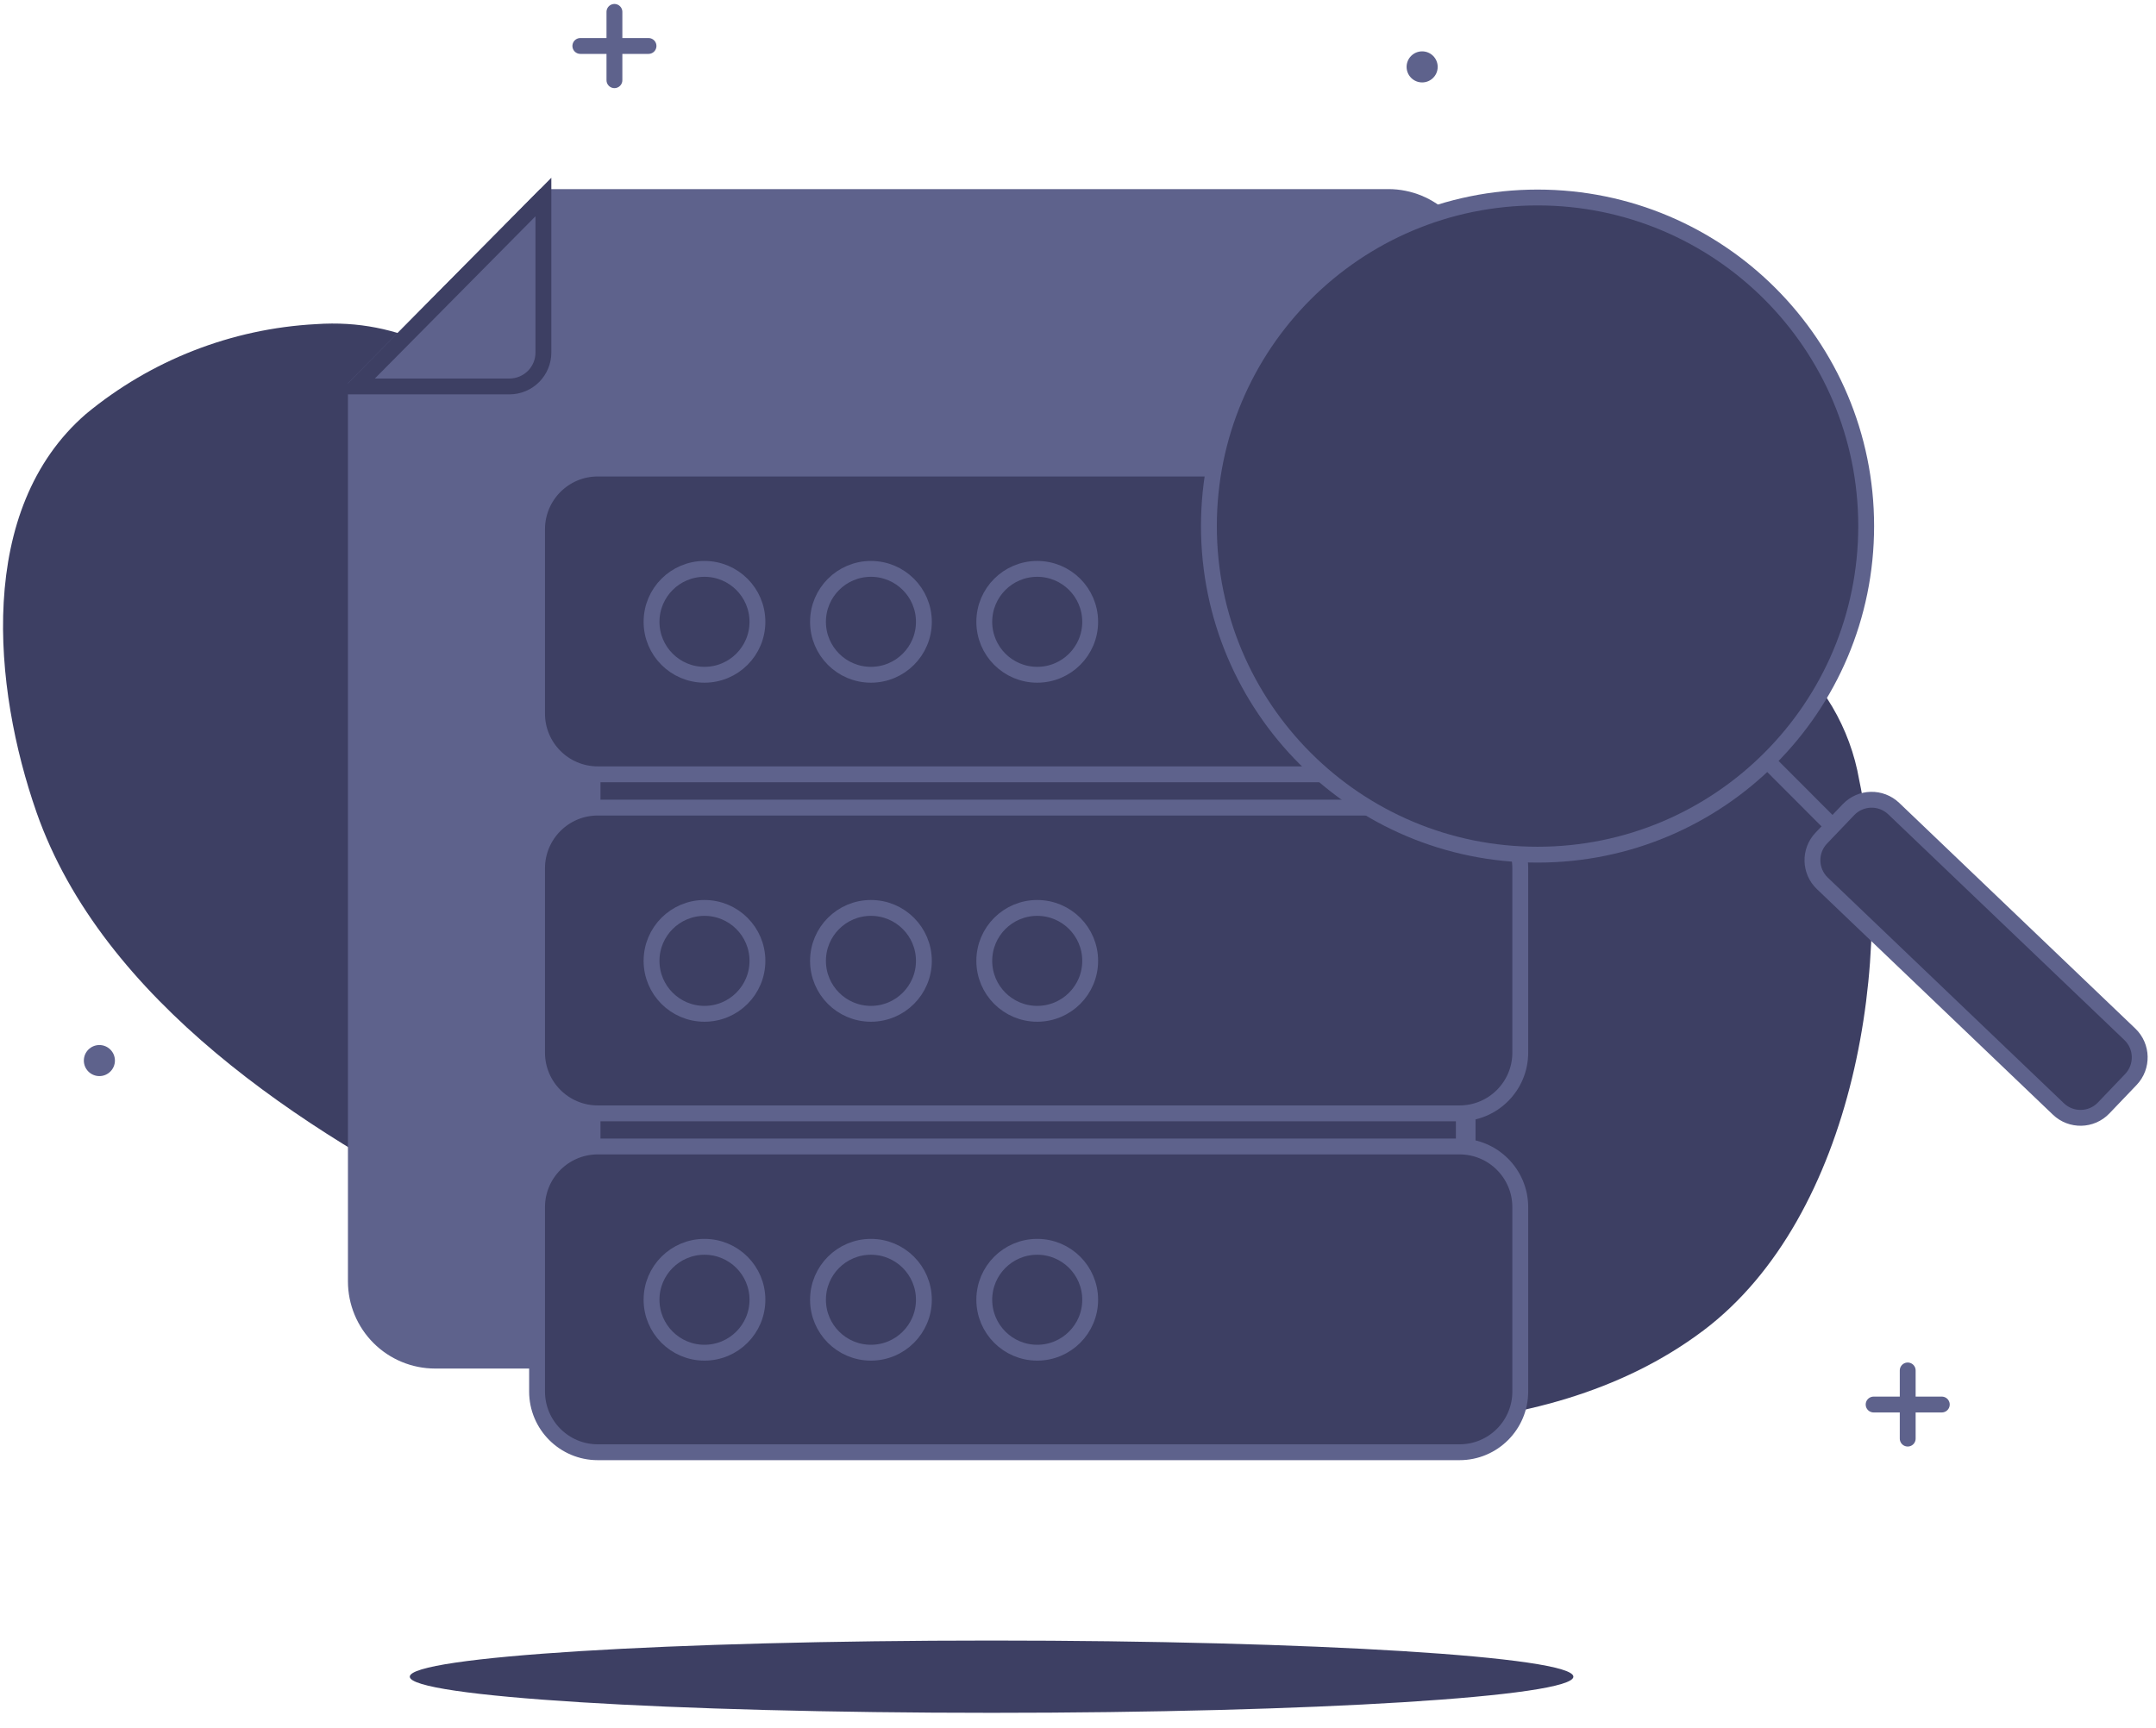 <svg width='136' height='109' viewBox='0 0 136 109' fill='none' xmlns='http://www.w3.org/2000/svg'>
<path d='M79.618 39.56C71.239 39.61 62.728 39.23 54.769 37.01C46.809 34.79 39.769 30.63 33.368 25.76C29.178 22.59 25.369 20.07 19.928 20.45C14.609 20.734 9.521 22.722 5.418 26.12C-1.502 32.12 -0.451 43.37 2.308 51.26C6.468 63.12 19.128 71.37 29.878 76.74C42.309 82.94 55.959 86.55 69.648 88.62C81.648 90.45 97.049 91.77 107.449 83.94C116.999 76.74 119.618 60.3 117.278 49.21C116.711 45.928 114.965 42.966 112.368 40.88C105.658 35.98 95.659 39.26 88.118 39.42C85.319 39.48 82.478 39.55 79.618 39.56Z' fill='#3D3F63'/>
<path d='M38.758 0.75V5.06' stroke='#5E628C' stroke-linecap='round' stroke-linejoin='round'/>
<path d='M36.608 2.9H40.908' stroke='#5E628C' stroke-linecap='round' stroke-linejoin='round'/>
<path d='M120.338 86.46V90.76' stroke='#5E628C' stroke-linecap='round' stroke-linejoin='round'/>
<path d='M118.188 88.61H122.488' stroke='#5E628C' stroke-linecap='round' stroke-linejoin='round'/>
<path d='M6.269 67.89C6.81 67.89 7.249 67.451 7.249 66.91C7.249 66.369 6.81 65.93 6.269 65.93C5.727 65.93 5.289 66.369 5.289 66.91C5.289 67.451 5.727 67.89 6.269 67.89Z' fill='#5E628C'/>
<path d='M89.709 5.2C90.25 5.2 90.689 4.761 90.689 4.22C90.689 3.679 90.25 3.24 89.709 3.24C89.167 3.24 88.728 3.679 88.728 4.22C88.728 4.761 89.167 5.2 89.709 5.2Z' fill='#5E628C'/>
<path d='M62.549 108.06C82.817 108.06 99.249 107.039 99.249 105.78C99.249 104.521 82.817 103.5 62.549 103.5C42.28 103.5 25.849 104.521 25.849 105.78C25.849 107.039 42.28 108.06 62.549 108.06Z' fill='#3D3F63'/>
<path d='M34.278 12.43H87.578C88.904 12.43 90.176 12.957 91.114 13.894C92.052 14.832 92.578 16.104 92.578 17.43V80.84C92.578 82.166 92.052 83.438 91.114 84.376C90.176 85.313 88.904 85.84 87.578 85.84H27.448C26.122 85.84 24.85 85.313 23.913 84.376C22.975 83.438 22.448 82.166 22.448 80.84V24.38L34.278 12.43Z' fill='#5E628C' stroke='#5E628C' stroke-miterlimit='10'/>
<path d='M92.338 43.34H37.378V86.46H92.338V43.34Z' fill='#3D3F63' stroke='#5E628C' stroke-miterlimit='10'/>
<path d='M22.448 24.38H32.138C32.42 24.38 32.699 24.324 32.959 24.216C33.22 24.108 33.456 23.949 33.655 23.75C33.854 23.55 34.011 23.313 34.118 23.052C34.225 22.791 34.28 22.512 34.278 22.23V12.43L22.448 24.38Z' fill='#5E628C' stroke='#3D3F63' stroke-miterlimit='10'/>
<path d='M92.068 29.56H37.708C35.593 29.56 33.878 31.275 33.878 33.39V45.02C33.878 47.135 35.593 48.85 37.708 48.85H92.068C94.184 48.85 95.898 47.135 95.898 45.02V33.39C95.898 31.275 94.184 29.56 92.068 29.56Z' fill='#3D3F63' stroke='#5E628C' stroke-miterlimit='10'/>
<path d='M44.439 42.57C46.283 42.57 47.779 41.075 47.779 39.23C47.779 37.385 46.283 35.89 44.439 35.89C42.594 35.89 41.099 37.385 41.099 39.23C41.099 41.075 42.594 42.57 44.439 42.57Z' fill='#3D3F63' stroke='#5E628C' stroke-miterlimit='10'/>
<path d='M54.939 42.57C56.783 42.57 58.279 41.075 58.279 39.23C58.279 37.385 56.783 35.89 54.939 35.89C53.094 35.89 51.599 37.385 51.599 39.23C51.599 41.075 53.094 42.57 54.939 42.57Z' fill='#3D3F63' stroke='#5E628C' stroke-miterlimit='10'/>
<path d='M65.428 42.57C67.273 42.57 68.768 41.075 68.768 39.23C68.768 37.385 67.273 35.89 65.428 35.89C63.584 35.89 62.088 37.385 62.088 39.23C62.088 41.075 63.584 42.57 65.428 42.57Z' fill='#3D3F63' stroke='#5E628C' stroke-miterlimit='10'/>
<path d='M92.068 50.95H37.708C35.593 50.95 33.878 52.665 33.878 54.78V66.41C33.878 68.525 35.593 70.24 37.708 70.24H92.068C94.184 70.24 95.898 68.525 95.898 66.41V54.78C95.898 52.665 94.184 50.95 92.068 50.95Z' fill='#3D3F63' stroke='#5E628C' stroke-miterlimit='10'/>
<path d='M44.439 63.96C46.283 63.96 47.779 62.465 47.779 60.62C47.779 58.775 46.283 57.28 44.439 57.28C42.594 57.28 41.099 58.775 41.099 60.62C41.099 62.465 42.594 63.96 44.439 63.96Z' fill='#3D3F63' stroke='#5E628C' stroke-miterlimit='10'/>
<path d='M54.939 63.96C56.783 63.96 58.279 62.465 58.279 60.62C58.279 58.775 56.783 57.28 54.939 57.28C53.094 57.28 51.599 58.775 51.599 60.62C51.599 62.465 53.094 63.96 54.939 63.96Z' fill='#3D3F63' stroke='#5E628C' stroke-miterlimit='10'/>
<path d='M65.428 63.96C67.273 63.96 68.768 62.465 68.768 60.62C68.768 58.775 67.273 57.28 65.428 57.28C63.584 57.28 62.088 58.775 62.088 60.62C62.088 62.465 63.584 63.96 65.428 63.96Z' fill='#3D3F63' stroke='#5E628C' stroke-miterlimit='10'/>
<path d='M92.068 72.33H37.708C35.593 72.33 33.878 74.045 33.878 76.16V87.79C33.878 89.905 35.593 91.62 37.708 91.62H92.068C94.184 91.62 95.898 89.905 95.898 87.79V76.16C95.898 74.045 94.184 72.33 92.068 72.33Z' fill='#3D3F63' stroke='#5E628C' stroke-miterlimit='10'/>
<path d='M44.439 85.34C46.283 85.34 47.779 83.844 47.779 82C47.779 80.155 46.283 78.66 44.439 78.66C42.594 78.66 41.099 80.155 41.099 82C41.099 83.844 42.594 85.34 44.439 85.34Z' fill='#3D3F63' stroke='#5E628C' stroke-miterlimit='10'/>
<path d='M54.939 85.34C56.783 85.34 58.279 83.844 58.279 82C58.279 80.155 56.783 78.66 54.939 78.66C53.094 78.66 51.599 80.155 51.599 82C51.599 83.844 53.094 85.34 54.939 85.34Z' fill='#3D3F63' stroke='#5E628C' stroke-miterlimit='10'/>
<path d='M65.428 85.34C67.273 85.34 68.768 83.844 68.768 82C68.768 80.155 67.273 78.66 65.428 78.66C63.584 78.66 62.088 80.155 62.088 82C62.088 83.844 63.584 85.34 65.428 85.34Z' fill='#3D3F63' stroke='#5E628C' stroke-miterlimit='10'/>
<path d='M96.988 53.92C108.437 53.92 117.718 44.639 117.718 33.19C117.718 21.741 108.437 12.46 96.988 12.46C85.539 12.46 76.258 21.741 76.258 33.19C76.258 44.639 85.539 53.92 96.988 53.92Z' fill='#3D3F63' stroke='#5E628C' stroke-miterlimit='10'/>
<path d='M111.708 48.23L117.228 53.76' stroke='#5E628C' stroke-miterlimit='10'/>
<path d='M116.602 51.08L114.889 52.873C114.118 53.679 114.146 54.958 114.953 55.729L129.843 69.963C130.65 70.734 131.929 70.706 132.699 69.899L134.413 68.106C135.184 67.3 135.155 66.021 134.349 65.25L119.458 51.016C118.652 50.245 117.373 50.273 116.602 51.08Z' fill='#3D3F63' stroke='#5E628C' stroke-miterlimit='10'/>
</svg>
